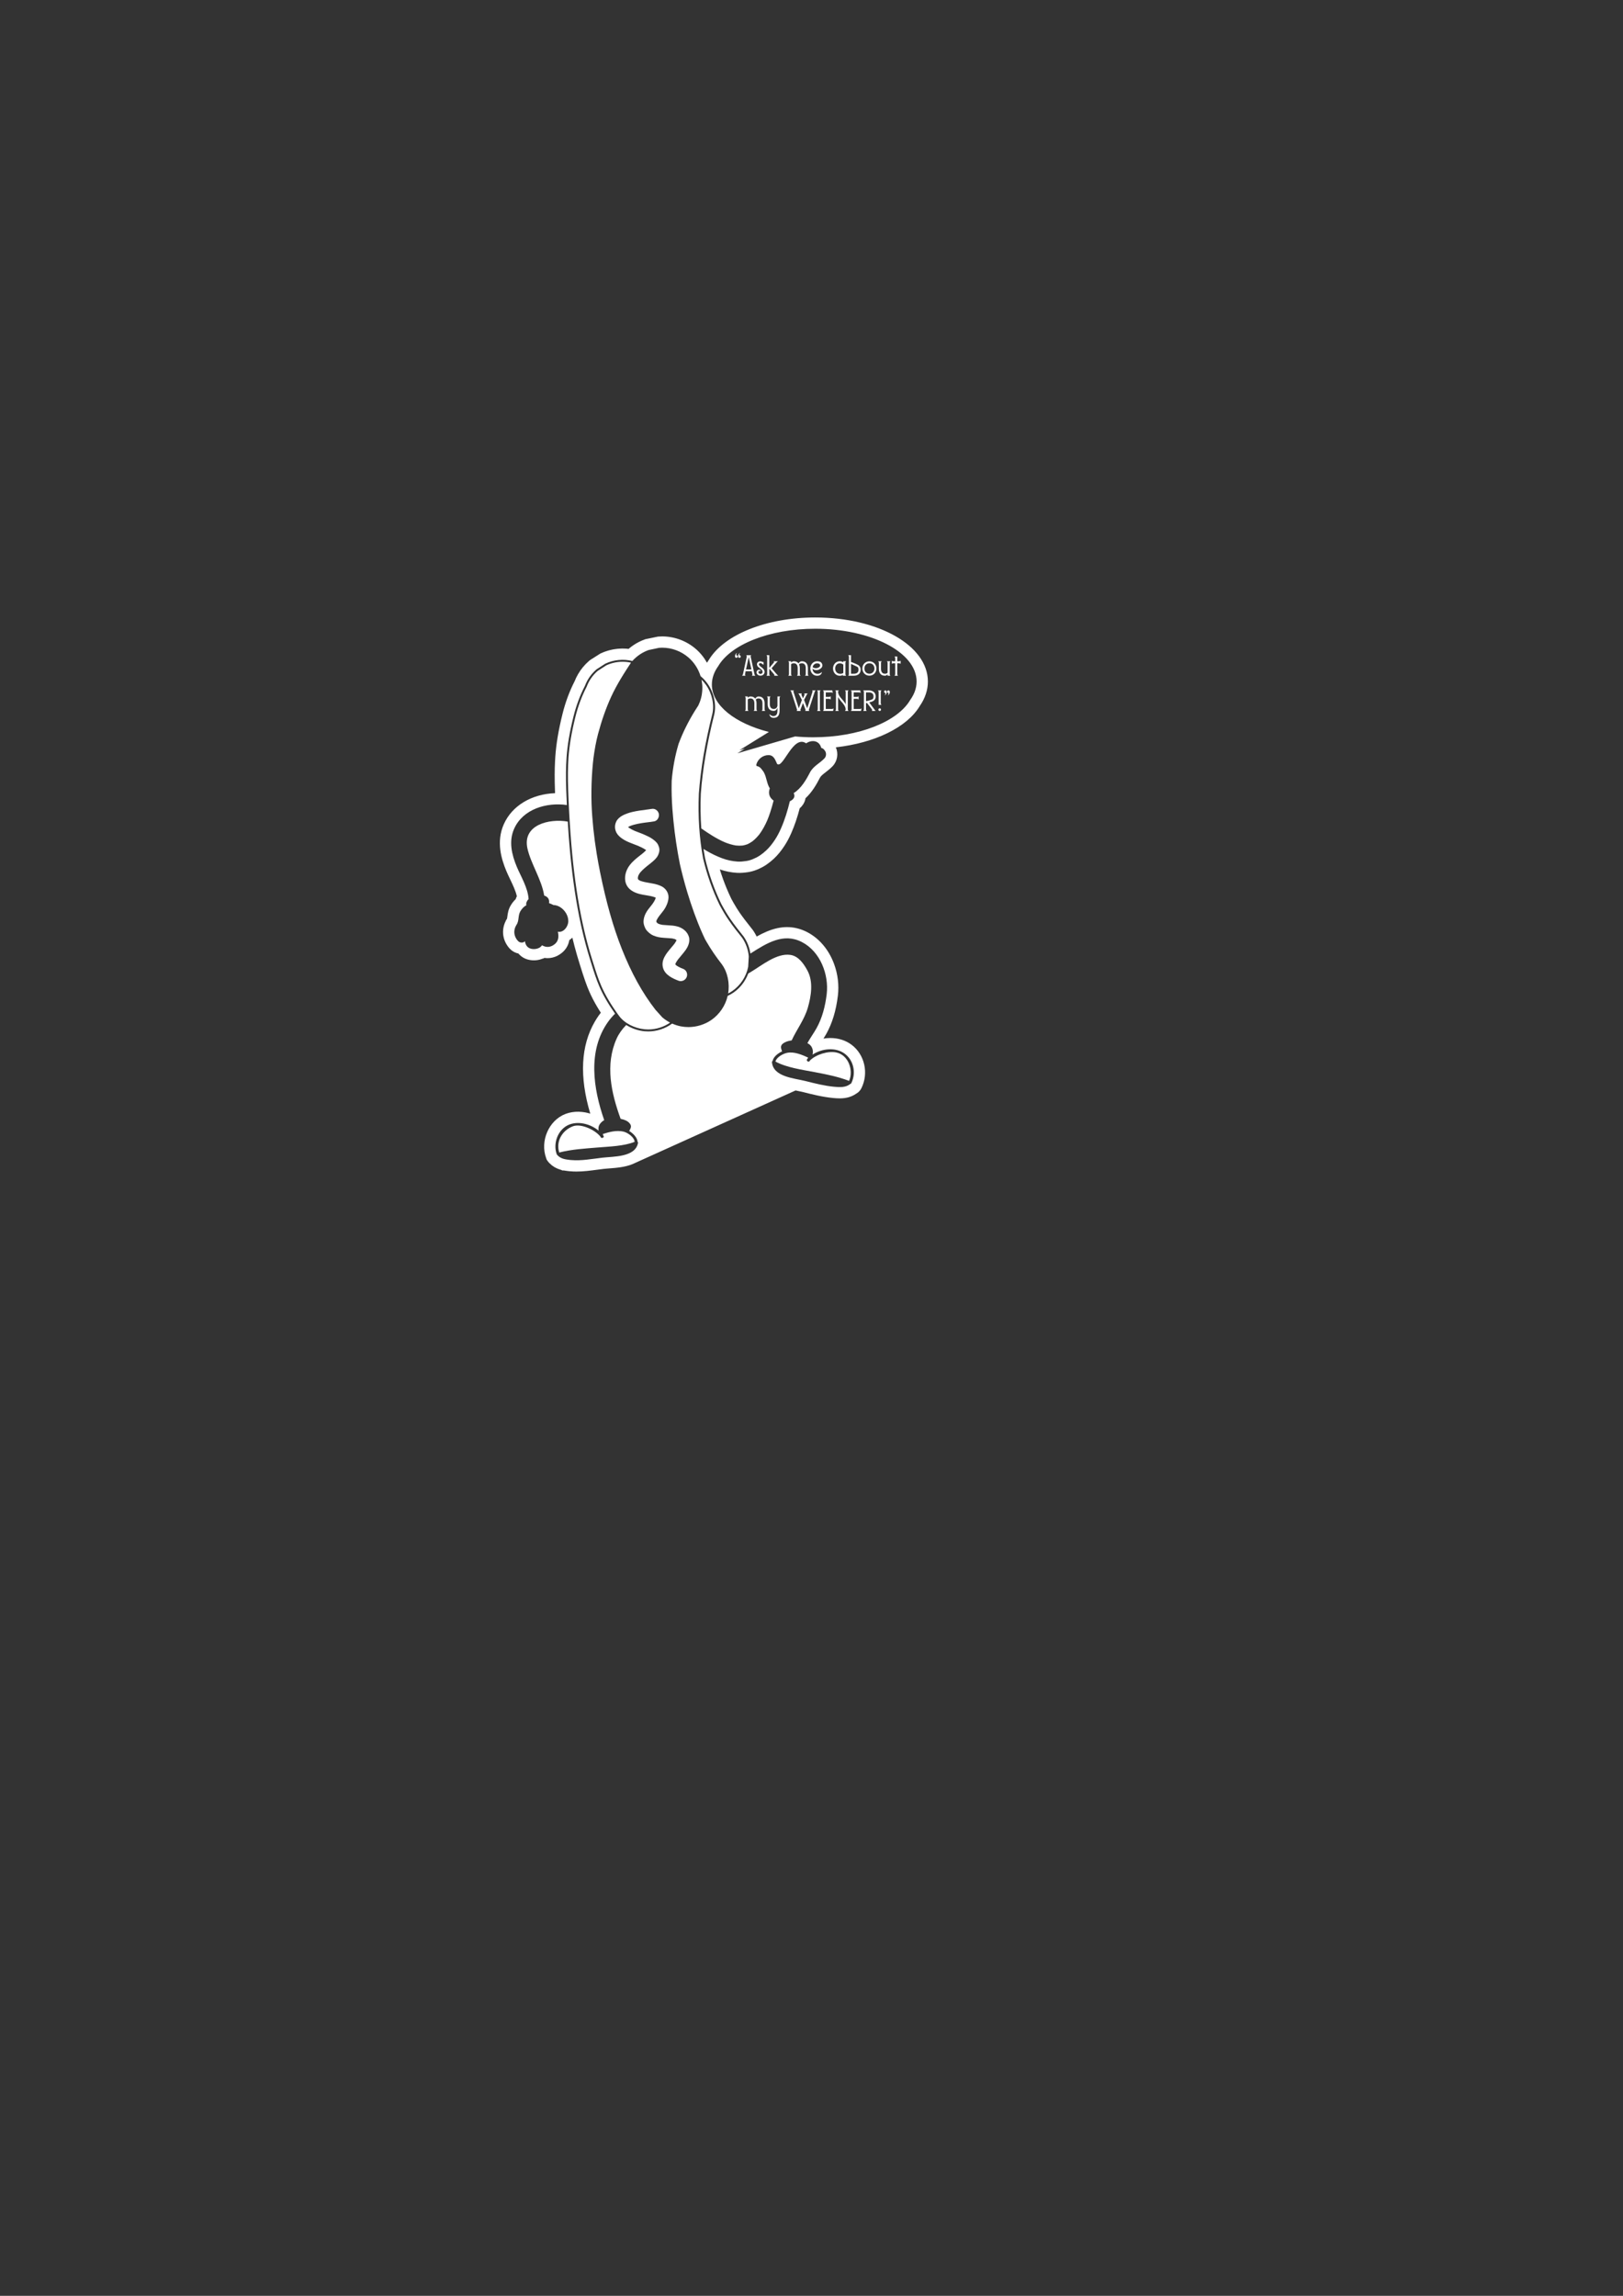 <?xml version="1.0" encoding="UTF-8" standalone="no"?>
<!-- Created with Inkscape (http://www.inkscape.org/) -->

<svg
   width="210mm"
   height="297mm"
   viewBox="0 0 210 297"
   version="1.1"
   id="svg1793"
   inkscape:version="1.2.2 (732a01da63, 2022-12-09)"
   sodipodi:docname="AMAMW_F.Mask.svg"
   xmlns:inkscape="http://www.inkscape.org/namespaces/inkscape"
   xmlns:sodipodi="http://sodipodi.sourceforge.net/DTD/sodipodi-0.dtd"
   xmlns="http://www.w3.org/2000/svg"
   xmlns:svg="http://www.w3.org/2000/svg">
  <rect x="0" y="0" width="210" height="297" fill="#333333" stroke="none"/>
  <sodipodi:namedview
     id="namedview1795"
     pagecolor="#ffffff"
     bordercolor="#000000"
     borderopacity="0.25"
     inkscape:showpageshadow="2"
     inkscape:pageopacity="0.0"
     inkscape:pagecheckerboard="0"
     inkscape:deskcolor="#d1d1d1"
     inkscape:document-units="mm"
     showgrid="false"
     inkscape:zoom="0.72515432"
     inkscape:cx="397.15684"
     inkscape:cy="563.32837"
     inkscape:window-width="2400"
     inkscape:window-height="1271"
     inkscape:window-x="2391"
     inkscape:window-y="-9"
     inkscape:window-maximized="1"
     inkscape:current-layer="layer1" />
  <defs
     id="defs1790" />
  <g
     inkscape:label="Layer 1"
     inkscape:groupmode="layer"
     id="layer1">
    <g
       id="White_2_"
       inkscape:label="F.Mask"
       style="display:inline"
       transform="matrix(0.265,0,0,0.265,55.174,79.585)">
	<g
   id="g844">
		<path
   fill="#ffffff"
   d="m 162.644,27.196 c 0.115,0 0.301,0.072 0.373,0.101 l 0.172,0.086 -0.015,-0.201 c 0,-0.387 -0.458,-0.559 -0.788,-0.559 -0.674,0 -1.203,0.602 -1.203,1.261 0,1.046 0.988,1.633 1.934,1.633 1.118,0 1.992,-0.745 1.992,-1.877 -0.015,-1.118 -1.004,-1.891 -1.834,-2.464 -0.616,-0.473 -0.917,-0.874 -0.917,-1.189 0,-0.416 0.401,-0.602 0.759,-0.602 0.387,0 1.075,0.516 1.305,0.702 l 0.2,0.172 v -1.476 l -0.172,0.086 c -0.043,0.015 -0.086,0.043 -0.114,0.043 -0.029,0 -0.072,-0.028 -0.158,-0.071 -0.33,-0.172 -0.745,-0.315 -1.117,-0.315 -0.875,0 -1.662,0.501 -1.662,1.447 0,0.559 0.329,1.075 0.744,1.418 0.431,0.373 0.875,0.731 1.318,1.075 0.373,0.301 0.674,0.759 0.674,1.247 0,0.602 -0.444,0.945 -1.018,0.945 -0.501,0 -1.002,-0.287 -1.002,-0.845 0,-0.172 0.057,-0.315 0.156,-0.444 0.115,-0.13 0.23,-0.187 0.373,-0.173 z"
   id="path786" />

		<path
   fill="#ffffff"
   d="m 205.935,29.546 h 2.736 c 1.834,0 3.354,-0.917 3.354,-2.895 0,-0.888 -0.258,-1.562 -0.917,-2.121 -0.731,-0.63 -3.797,-1.705 -3.797,-1.705 v -3.31 h -1.376 c 0,0 0.344,0.401 0.344,0.673 v 8.683 c -0.001,0.259 -0.344,0.675 -0.344,0.675 z m 1.376,-5.76 c 0,0 1.834,0.788 3.081,1.404 0.443,0.229 0.587,0.802 0.587,1.433 0,1.433 -1.003,1.963 -2.321,1.963 h -1.347 z"
   id="path788" />

		<path
   fill="#ffffff"
   d="m 193.626,46.746 h 4.943 l 0.244,-1.275 c 0,0 -0.373,0.315 -0.674,0.315 H 195 v -4.943 h 1.72 c 0.243,0 0.674,0.301 0.674,0.301 v -1.562 c 0,0 -0.431,0.301 -0.674,0.301 H 195 v -2.207 h 2.723 c 0.301,0 0.688,0.315 0.688,0.315 l -0.229,-1.275 h -4.557 c 0,0 0.344,0.358 0.344,0.674 v 8.683 c 0.001,0.357 -0.343,0.673 -0.343,0.673 z"
   id="path790" />

		<path
   fill="#ffffff"
   d="m 201.798,29.56 c 0.717,0 1.304,-0.158 1.734,-0.544 -0.086,0.244 -0.316,0.53 -0.316,0.53 h 1.72 c 0,0 -0.344,-0.416 -0.344,-0.673 V 23.17 c 0,-0.272 0.344,-0.673 0.344,-0.673 h -1.376 c 0,0 0,0.215 0,0.444 -0.113,-0.043 -0.344,-0.143 -0.615,-0.258 -0.373,-0.158 -0.76,-0.186 -1.16,-0.186 -1.906,0 -3.253,1.647 -3.253,3.496 -0.001,1.891 1.289,3.567 3.266,3.567 z m 0.072,-6.075 c 0.572,0 1.26,0.258 1.689,0.645 v 4.069 c -0.486,0.287 -0.888,0.416 -1.475,0.416 -1.563,0 -2.508,-1.103 -2.508,-2.622 0.001,-1.347 0.89,-2.508 2.294,-2.508 z"
   id="path792" />

		<path
   fill="#ffffff"
   d="m 165.118,43.049 c 0,-1.948 -0.875,-3.367 -2.967,-3.367 -0.615,0 -1.232,0.387 -1.604,1.06 -0.559,-0.788 -1.39,-1.06 -2.335,-1.06 -0.473,0 -0.945,0.229 -1.305,0.63 v -0.63 h -1.375 c 0,0 0.344,0.401 0.344,0.673 v 5.703 c 0,0.258 -0.344,0.673 -0.344,0.673 h 1.719 c 0,0 -0.344,-0.416 -0.344,-0.673 v -4.915 c 0.316,-0.33 0.76,-0.501 1.305,-0.501 1.461,0 1.92,1.132 1.92,2.421 v 2.995 c 0,0.272 -0.344,0.673 -0.344,0.673 h 1.733 c 0,0 -0.345,-0.401 -0.345,-0.673 v -3.009 c 0,-0.73 -0.129,-1.361 -0.371,-1.862 0.328,-0.358 0.773,-0.544 1.346,-0.544 1.462,0 1.92,1.132 1.92,2.421 v 2.995 c 0,0.272 -0.344,0.673 -0.344,0.673 h 1.734 c 0,0 -0.344,-0.401 -0.344,-0.673 v -3.01 z"
   id="path794" />

		<path
   fill="#ffffff"
   d="m 166.037,29.546 h 1.72 c 0,0 -0.344,-0.416 -0.344,-0.673 v -2.751 l 2.221,2.607 c 0.271,0.33 0.329,0.43 0.329,0.458 0,0.129 -0.071,0.201 -0.071,0.201 l -0.158,0.158 h 2.049 l -0.172,-0.158 c 0,0 -0.271,-0.258 -0.631,-0.616 l -2.449,-2.866 2.32,-2.693 c 0.201,-0.287 0.588,-0.544 0.588,-0.559 l 0.244,-0.157 h -2.221 l 0.186,0.157 c 0.072,0.058 0.158,0.158 0.158,0.201 0.014,0.043 0.014,0.086 -0.158,0.258 l -2.234,2.594 v -6.19 h -1.376 c 0,0 0.344,0.401 0.344,0.673 v 8.683 c -0.001,0.257 -0.345,0.673 -0.345,0.673 z"
   id="path796" />

		<path
   fill="#ffffff"
   d="m 155.554,28.873 0.316,-1.519 h 3.008 l 0.301,1.519 c 0.059,0.272 -0.271,0.688 -0.271,0.688 h 1.719 c 0,0 -0.387,-0.416 -0.443,-0.688 l -1.863,-8.654 c -0.057,-0.272 0.272,-0.688 0.272,-0.688 h -2.45 c 0,0 0.344,0.401 0.272,0.688 l -1.862,8.654 c -0.058,0.243 -0.444,0.688 -0.444,0.688 h 1.72 c -0.002,-0.001 -0.346,-0.402 -0.275,-0.688 z m 1.806,-8.368 h 0.014 l 1.304,5.989 h -2.622 z"
   id="path798" />

		<path
   fill="#ffffff"
   d="m 152.776,19.559 c -0.028,-0.63 0.401,-1.175 0.401,-1.175 0,0 -0.458,0.229 -0.688,0.602 -0.2,0.344 -0.315,0.717 -0.315,1.061 0,0.387 0.229,0.773 0.659,0.773 0.358,0 0.645,-0.272 0.645,-0.63 0,-0.201 -0.071,-0.358 -0.2,-0.473 -0.143,-0.129 -0.3,-0.187 -0.502,-0.158 z"
   id="path800" />

		<path
   fill="#ffffff"
   d="m 118.21,198.461 c -0.307,-0.177 -0.608,-0.362 -0.907,-0.556 -0.037,-0.024 -0.075,-0.047 -0.111,-0.07 -0.698,-0.46 -1.373,-0.962 -2.017,-1.512 l -2.518,-2.791 -0.808,-0.893 c -6.4,-8.21 -11.77,-17.939 -16.45,-29.76 -4.19,-10.6 -7.56,-22.48 -10.6,-37.39 -0.619,-3.042 -1.167,-6.055 -1.653,-9.038 -1.371,-8.398 -2.215,-16.546 -2.51,-24.315 -0.08,-2.109 -0.088,-4.288 -0.063,-6.496 0.047,-4.341 0.276,-8.841 0.727,-13.48 0.174,-1.783 0.41,-3.527 0.674,-5.25 0.163,-1.06 0.339,-2.108 0.535,-3.143 0.38,-2.008 0.809,-3.975 1.311,-5.867 0.872,-3.266 1.837,-6.395 2.885,-9.371 1.077,-3.066 2.243,-5.97 3.49,-8.687 0.706,-1.537 1.464,-3.042 2.258,-4.521 0.018,-0.033 0.036,-0.065 0.054,-0.098 0.375,-0.697 0.758,-1.388 1.148,-2.072 0.073,-0.127 0.148,-0.252 0.221,-0.379 0.339,-0.589 0.68,-1.175 1.027,-1.755 0.1,-0.167 0.201,-0.33 0.301,-0.495 0.324,-0.536 0.649,-1.071 0.978,-1.599 0.124,-0.199 0.249,-0.394 0.373,-0.591 0.306,-0.487 0.611,-0.973 0.919,-1.453 0.174,-0.272 0.349,-0.54 0.523,-0.81 0.25,-0.386 0.499,-0.771 0.749,-1.153 0.377,-0.577 0.754,-1.148 1.13,-1.716 0.005,-0.008 0.011,-0.017 0.017,-0.025 -1.342,-0.301 -2.721,-0.454 -4.109,-0.454 -2.77,0 -5.541,0.618 -8.012,1.787 l -4.119,2.661 c -2.416,2.071 -4.249,4.682 -5.395,7.721 -2.373,4.588 -4.223,9.542 -5.521,14.776 -1.879,7.577 -2.949,13.894 -3.366,19.881 -0.322,4.631 -0.371,9.626 -0.154,15.718 0.275,7.698 0.657,14.814 1.166,21.754 0.963,13.126 2.375,24.735 4.316,35.488 1.074,5.949 2.366,11.799 3.84,17.385 0.73,2.771 1.558,5.623 2.458,8.48 l 0.532,1.696 c 1.13,3.618 2.299,7.359 3.832,10.888 2.004,4.614 4.862,9.421 8.736,14.693 2.551,3.472 7.439,6.024 12.454,6.504 0.575,0.055 1.162,0.083 1.743,0.083 v 0 c 3.816,0 7.585,-1.182 10.701,-3.342 -0.175,-0.091 -0.346,-0.191 -0.519,-0.287 -0.088,-0.047 -0.178,-0.095 -0.266,-0.146 z"
   id="path802" />

		<path
   fill="#ffffff"
   d="m 211.357,37.676 c 0.302,0 0.688,0.315 0.688,0.315 l -0.23,-1.275 h -4.556 c 0,0 0.344,0.358 0.344,0.674 v 8.683 c 0,0.358 -0.344,0.673 -0.344,0.673 h 4.943 l 0.243,-1.275 c 0,0 -0.372,0.315 -0.674,0.315 h -3.137 v -4.943 h 1.719 c 0.244,0 0.674,0.301 0.674,0.301 v -1.562 c 0,0 -0.43,0.301 -0.674,0.301 h -1.719 v -2.207 z"
   id="path804" />

		<path
   fill="#ffffff"
   d="m 86.3,253.939 c 0.05,0.061 0.1,0.13 0.15,0.2 0.33,0.45 0.02,0.88 -0.4,1 -0.36,0.141 -0.85,0.04 -1.02,-0.43 -0.02,-0.05 -0.04,-0.11 -0.06,-0.16 -2.67,-3.33 -9.53,-6.57 -13.51,-5.03 -5.23,2.04 -8.31,7.4 -6.61,12.78 6.17,-1.57 12.41,-1.9 18.74,-2.44 5.53,-0.46 12.77,-0.63 18.07,-2.77 -0.1,-1.74 -2.11,-3.5 -3.96,-4.43 -0.57,-0.29 -1.13,-0.49 -1.61,-0.591 -3.35,-0.699 -6.75,0.171 -9.95,1.2 0.05,0.232 0.1,0.452 0.16,0.671 z"
   id="path806" />

		<path
   fill="#ffffff"
   d="m 176.18,213.63 c -1.91,0.37 -5.26,2.1 -5.75,4.29 5.44,2.939 13.22,4.01 19.18,5.149 5.7,1.08 11.341,2.19 16.771,4.271 2.229,-5.07 -0.26,-12.66 -6.29,-13.88 -3.98,-0.811 -9.81,0.96 -12.81,3.91 -0.04,0.069 -0.07,0.13 -0.11,0.199 -0.16,0.32 -0.44,0.4 -0.71,0.341 -0.53,-0.021 -0.99,-0.721 -0.521,-1.23 0.051,-0.06 0.11,-0.11 0.16,-0.16 0.08,-0.17 0.17,-0.359 0.271,-0.56 -3.021,-1.38 -6.802,-2.99 -10.191,-2.33 z"
   id="path808" />

		<path
   fill="#ffffff"
   d="m 216.291,29.517 c 1.978,0 3.438,-1.519 3.438,-3.496 0,-1.963 -1.461,-3.496 -3.438,-3.496 -1.991,0 -3.438,1.533 -3.438,3.496 0,1.978 1.447,3.496 3.438,3.496 z m 0,-6.046 c 1.476,0 2.45,1.103 2.45,2.55 0,1.447 -0.988,2.55 -2.45,2.55 -1.49,0 -2.437,-1.103 -2.437,-2.55 0,-1.433 0.961,-2.55 2.437,-2.55 z"
   id="path810" />

		<path
   fill="#ffffff"
   d="m 133.021,87.063 c 0.896,-12.068 3.038,-24.727 6.552,-38.716 1.107,-4.412 -0.057,-9.979 -2.965,-14.184 -0.674,-0.976 -1.445,-1.887 -2.301,-2.723 0.029,0.136 0.047,0.273 0.073,0.41 0.032,0.166 0.062,0.332 0.089,0.498 0.083,0.505 0.149,1.011 0.191,1.518 0.004,0.052 0.016,0.102 0.02,0.154 0.111,1.564 0.034,3.1 -0.208,4.605 -0.031,0.188 -0.054,0.378 -0.089,0.565 -0.02,0.104 -0.048,0.206 -0.07,0.31 -0.066,0.316 -0.132,0.631 -0.213,0.944 -0.325,1.247 -0.775,2.466 -1.349,3.656 l -0.348,0.53 -0.092,0.142 c -3.382,5.177 -6.189,10.526 -8.367,15.929 -0.28,0.696 -0.553,1.393 -0.813,2.09 -0.005,0.019 -0.01,0.038 -0.016,0.056 -1.682,5.615 -2.811,11.622 -3.347,17.829 -0.002,0.025 -0.005,0.05 -0.007,0.075 -0.013,0.404 -0.019,0.816 -0.027,1.225 -0.082,3.938 0.037,8.09 0.374,12.726 0.132,1.803 0.295,3.674 0.493,5.639 0.71,7.09 1.77,14.19 3.15,21.12 0.485,2.154 1.013,4.278 1.559,6.384 0.644,2.481 1.323,4.928 2.044,7.322 0.534,1.771 1.083,3.521 1.657,5.233 1.212,3.62 2.392,6.871 3.588,9.878 0.752,1.891 1.512,3.681 2.288,5.402 0.383,0.851 0.77,1.69 1.164,2.51 0.252,0.456 0.531,0.91 0.795,1.365 1.052,1.813 2.191,3.623 3.434,5.441 1.19,1.739 2.455,3.487 3.842,5.264 0.294,0.378 0.558,0.791 0.816,1.209 0.054,0.087 0.118,0.164 0.171,0.254 0.161,0.272 0.297,0.568 0.442,0.854 0.137,0.266 0.283,0.521 0.406,0.799 0.111,0.249 0.199,0.515 0.299,0.771 0.131,0.335 0.269,0.665 0.38,1.013 0.081,0.251 0.141,0.512 0.212,0.769 0.102,0.368 0.209,0.733 0.29,1.11 0.058,0.267 0.094,0.538 0.141,0.808 0.065,0.379 0.135,0.755 0.18,1.139 0.033,0.284 0.046,0.57 0.067,0.856 0.027,0.375 0.059,0.749 0.066,1.127 0.007,0.299 -0.007,0.596 -0.014,0.895 -0.009,0.367 -0.015,0.733 -0.043,1.101 -0.023,0.304 -0.065,0.604 -0.103,0.905 -0.033,0.265 -0.048,0.532 -0.091,0.795 0.709,-0.364 1.393,-0.773 2.041,-1.222 3.981,-2.755 6.796,-7.047 7.721,-11.775 l 0.291,-5.064 c -0.261,-3.283 -1.355,-6.382 -3.251,-9.146 -2.156,-2.664 -4.46,-5.576 -6.553,-8.619 -1.453,-2.113 -2.869,-4.471 -4.456,-7.417 -3.468,-7.137 -6.171,-14.77 -8.044,-22.703 -1.847,-9.864 -2.542,-20.507 -2.069,-31.656 z"
   id="path812" />

		<path
   fill="#ffffff"
   d="m 222.183,36.716 h -1.719 c 0,0 0.344,0.401 0.344,0.674 v 6.375 h 1.375 c 0,0 -0.344,-0.415 -0.344,-0.673 V 37.39 c 0,-0.273 0.344,-0.674 0.344,-0.674 z"
   id="path814" />

		<path
   fill="#ffffff"
   d="m 151.272,19.559 c -0.029,-0.63 0.4,-1.175 0.4,-1.175 0,0 -0.458,0.229 -0.688,0.602 -0.2,0.344 -0.314,0.717 -0.314,1.061 0,0.387 0.229,0.773 0.658,0.773 0.358,0 0.645,-0.272 0.645,-0.63 0,-0.201 -0.07,-0.358 -0.2,-0.473 -0.143,-0.129 -0.315,-0.187 -0.501,-0.158 z"
   id="path816" />

		<path
   fill="#ffffff"
   d="m 224.101,36.716 c -0.357,0 -0.645,0.272 -0.645,0.63 0,0.187 0.072,0.344 0.215,0.473 0.129,0.129 0.301,0.172 0.487,0.158 0.028,0.63 -0.401,1.175 -0.401,1.175 0,0 0.459,-0.244 0.688,-0.602 0.215,-0.344 0.316,-0.716 0.316,-1.06 0,-0.402 -0.231,-0.774 -0.66,-0.774 z"
   id="path818" />

		<path
   fill="#ffffff"
   d="m 225.605,36.716 c -0.344,0 -0.645,0.272 -0.645,0.63 0,0.187 0.071,0.344 0.215,0.473 0.129,0.129 0.301,0.172 0.487,0.158 0.028,0.63 -0.401,1.175 -0.401,1.175 0,0 0.473,-0.244 0.688,-0.602 0.215,-0.344 0.315,-0.716 0.315,-1.06 10e-4,-0.402 -0.214,-0.774 -0.659,-0.774 z"
   id="path820" />

		<path
   fill="#ffffff"
   d="m 221.968,46.101 c 0,-0.358 -0.301,-0.631 -0.645,-0.631 -0.373,0 -0.631,0.272 -0.631,0.631 0,0.372 0.258,0.645 0.631,0.645 0.358,0 0.645,-0.287 0.645,-0.645 z"
   id="path822" />

		<path
   fill="#ffffff"
   d="m 226.56,22.497 h -1.719 c 0,0 0.344,0.401 0.344,0.673 v 4.915 c -0.314,0.329 -0.745,0.501 -1.304,0.501 -1.462,0 -1.92,-1.132 -1.92,-2.421 V 23.17 c 0,-0.272 0.344,-0.673 0.344,-0.673 h -1.733 c 0,0 0.344,0.401 0.344,0.673 v 3.009 c 0,1.949 0.874,3.367 2.966,3.367 0.473,0 0.946,-0.229 1.304,-0.63 v 0.63 h 1.375 c 0,0 -0.344,-0.416 -0.344,-0.673 V 23.17 c -0.001,-0.273 0.343,-0.673 0.343,-0.673 z"
   id="path824" />

		<path
   fill="#ffffff"
   d="m 171.402,40.355 v 3.869 c -0.2,0.96 -0.788,1.547 -1.819,1.547 -1.462,0 -1.92,-1.132 -1.92,-2.421 v -2.995 c 0,-0.272 0.344,-0.673 0.344,-0.673 h -1.734 c 0,0 0.344,0.401 0.344,0.673 v 3.009 c 0,1.949 0.875,3.367 2.967,3.367 0.773,0 1.547,-0.587 1.819,-1.619 v 1.433 c 0,1.447 -0.345,2.708 -2.063,2.708 -0.745,0 -1.347,-0.487 -1.891,-0.946 0,0 0.043,0.659 0.529,1.218 0.387,0.416 0.932,0.602 1.576,0.602 2.25,0 2.88,-1.604 2.88,-3.582 v -6.189 c 0,-0.272 0.345,-0.673 0.345,-0.673 h -1.376 c -0.001,-10e-4 -0.001,0.4 -0.001,0.672 z"
   id="path826" />

		<path
   fill="#ffffff"
   d="m 231.542,22.195 c 0,0 -0.43,0.301 -0.673,0.301 h -0.96 v -2.321 h -1.375 c 0,0 0.344,0.401 0.344,0.673 v 1.648 h -0.961 c -0.243,0 -0.673,-0.301 -0.673,-0.301 v 1.562 c 0,0 0.43,-0.301 0.673,-0.301 h 0.961 v 5.416 c 0,0.258 -0.344,0.673 -0.344,0.673 h 1.719 c 0,0 -0.344,-0.416 -0.344,-0.673 v -5.416 h 0.96 c 0.243,0 0.673,0.301 0.673,0.301 z"
   id="path828" />

		<path
   fill="#ffffff"
   d="m 219.35,39.61 c 0,-1.978 -1.519,-2.895 -3.353,-2.895 h -2.736 c 0,0 0.344,0.401 0.344,0.674 v 8.683 c 0,0.272 -0.344,0.673 -0.344,0.673 h 1.719 c 0,0 -0.344,-0.401 -0.344,-0.673 v -3.138 c 0,0 0.187,-0.029 0.473,-0.101 l 2.407,3.109 c 0.258,0.373 0.015,0.802 0.015,0.802 h 1.819 c 0,0 -0.344,-0.344 -0.53,-0.63 l -2.607,-3.539 c 1.718,-0.429 3.137,-0.873 3.137,-2.965 z m -1.634,1.448 c -1.246,0.63 -3.08,0.917 -3.08,0.917 v -4.299 h 1.347 c 1.318,0 2.321,0.53 2.321,1.963 0,0.631 -0.143,1.189 -0.588,1.419 z"
   id="path830" />

		<path
   fill="#ffffff"
   d="m 189.839,1.116 c -23.747,0 -44.466,8.297 -51.952,20.721 -0.318,0.453 -0.616,0.91 -0.897,1.371 -1.429,-2.56 -3.28,-4.856 -5.505,-6.769 -4.561,-3.92 -10.387,-6.079 -16.405,-6.079 -0.671,0 -1.331,0.03 -2.016,0.092 l -6.107,1.256 -0.357,0.129 c -0.504,0.183 -1,0.38 -1.472,0.585 -0.121,0.052 -0.239,0.107 -0.343,0.158 -0.373,0.168 -0.743,0.34 -1.105,0.525 -0.129,0.066 -0.256,0.135 -0.462,0.25 -0.307,0.165 -0.613,0.331 -0.916,0.511 -0.159,0.094 -0.315,0.193 -0.47,0.292 l -0.207,0.131 c -0.215,0.135 -0.429,0.271 -0.626,0.406 -0.202,0.137 -0.399,0.281 -0.596,0.425 l -0.186,0.136 c -0.159,0.116 -0.318,0.232 -0.462,0.345 -0.272,0.211 -0.538,0.432 -0.803,0.655 l -0.238,0.202 C 98.38,16.416 98.045,16.375 97.721,16.352 97.452,16.331 97.184,16.323 96.915,16.316 l -0.397,-0.014 c -0.279,-0.011 -0.557,-0.021 -0.836,-0.021 l -0.135,0.001 c -0.283,0.003 -0.566,0.018 -0.849,0.035 l -0.403,0.021 c -0.308,0.013 -0.615,0.029 -0.918,0.059 -0.31,0.03 -0.618,0.073 -0.926,0.119 l -0.405,0.056 c -0.274,0.035 -0.548,0.073 -0.819,0.123 -0.336,0.061 -0.67,0.138 -1.003,0.218 l -0.377,0.086 c -0.253,0.055 -0.507,0.112 -0.766,0.183 -0.285,0.078 -0.565,0.169 -0.845,0.263 l -0.394,0.126 c -0.289,0.089 -0.576,0.18 -0.898,0.299 -0.082,0.031 -0.162,0.063 -0.244,0.098 -0.656,0.251 -1.214,0.487 -1.748,0.741 L 80.1,21.788 79.519,22.22 c -0.105,0.089 -0.207,0.182 -0.283,0.254 -2.087,1.833 -3.841,3.969 -5.212,6.344 -0.648,1.121 -1.207,2.274 -1.662,3.432 -2.515,4.91 -4.496,10.246 -5.89,15.865 -1.972,7.95 -3.096,14.618 -3.54,20.985 -0.051,0.741 -0.094,1.494 -0.133,2.254 -0.218,4.25 -0.229,8.744 -0.035,14.146 0.017,0.464 0.034,0.925 0.052,1.384 -11.484,0.416 -20.99,6.123 -25.006,15.104 -3.868,8.647 -1.149,17.231 1.231,22.936 0.545,1.307 1.173,2.618 1.837,4.006 1.29,2.697 2.721,5.689 3.275,8.277 -0.234,0.461 -0.428,0.938 -0.58,1.427 -0.927,0.872 -1.724,1.884 -2.431,3.073 -1.192,2.004 -1.437,3.943 -1.615,5.359 -0.046,0.368 -0.108,0.858 -0.167,1.086 l -0.504,0.764 -0.087,0.278 c -0.678,1.286 -1.107,2.666 -1.278,4.109 -0.351,2.953 0.461,5.924 2.291,8.398 l 0.219,0.292 c 0.341,0.436 0.708,0.834 1.091,1.187 l 0.606,0.519 0.07,0.043 c 0.942,0.702 1.999,1.176 3.124,1.406 1.057,1.262 2.237,1.986 3.083,2.382 2.114,0.99 4.771,1.219 7.109,0.653 0.558,-0.133 1.097,-0.306 1.609,-0.517 l 0.42,-0.066 0.474,-0.295 c 1.735,0.271 3.52,0.086 5.211,-0.546 0.376,-0.14 0.753,-0.297 1.143,-0.491 0.317,-0.159 0.598,-0.329 0.917,-0.534 2.718,-1.663 4.409,-4.143 4.913,-7.135 0.527,-0.341 1.026,-0.734 1.489,-1.175 0.05,0.204 0.1,0.407 0.149,0.608 0.29,1.177 0.582,2.351 0.887,3.506 0.755,2.865 1.611,5.818 2.541,8.765 l 0.53,1.691 c 0.614,1.966 1.337,4.255 2.136,6.527 0.69,1.969 1.303,3.559 1.933,5.012 0.524,1.205 1.128,2.473 1.786,3.749 l 0.253,0.482 c 0.235,0.449 0.476,0.899 0.724,1.349 l 0.413,0.737 c 0.202,0.357 0.408,0.716 0.62,1.076 0.178,0.303 0.359,0.607 0.548,0.92 0.175,0.29 0.355,0.583 0.539,0.88 0.224,0.36 0.451,0.724 0.676,1.072 0.053,0.084 0.107,0.168 0.161,0.251 -0.346,0.439 -0.678,0.883 -0.996,1.331 -0.656,0.928 -1.294,1.919 -1.895,2.947 -6.891,11.787 -7.647,26.909 -2.265,45.003 -0.213,-0.065 -0.428,-0.129 -0.648,-0.189 l -0.479,-0.124 c -0.316,-0.079 -0.633,-0.15 -0.963,-0.218 -0.167,-0.033 -0.332,-0.065 -0.515,-0.099 -0.345,-0.06 -0.689,-0.109 -1.089,-0.16 -0.142,-0.019 -0.284,-0.037 -0.383,-0.046 -0.495,-0.051 -0.99,-0.084 -1.472,-0.096 h -0.496 c -0.34,0 -0.679,0.007 -1.005,0.025 -0.159,0.009 -0.317,0.021 -0.557,0.044 -0.331,0.028 -0.659,0.065 -0.986,0.112 -0.204,0.029 -0.406,0.062 -0.579,0.093 -0.334,0.06 -0.664,0.132 -1.056,0.227 -0.158,0.037 -0.316,0.076 -0.489,0.124 -0.367,0.103 -0.729,0.22 -1.101,0.354 l -0.38,0.134 c -8.052,3.134 -12.408,13.19 -9.34,21.541 l 0.283,0.805 0.303,0.391 c 0.196,0.314 0.419,0.609 0.667,0.882 l 0.292,0.317 0.158,0.131 c 0.301,0.309 0.612,0.595 0.93,0.855 l 0.226,0.178 c 0.37,0.289 0.737,0.543 1.141,0.786 0.105,0.063 0.212,0.121 0.323,0.179 0.273,0.154 0.622,0.341 1.021,0.515 0.134,0.058 0.27,0.111 0.413,0.163 0.306,0.123 0.617,0.24 0.965,0.349 0.102,0.031 0.205,0.06 0.313,0.088 0.073,0.021 0.147,0.042 0.221,0.063 l 0.636,0.31 h 0.723 c 0.843,0.156 1.668,0.254 2.556,0.353 0.156,0.018 0.315,0.029 0.498,0.039 0.981,0.093 2.027,0.14 3.112,0.14 3.47,0 6.883,-0.457 10.184,-0.898 1.067,-0.144 2.118,-0.284 3.148,-0.404 0.775,-0.092 1.666,-0.157 2.622,-0.23 0.752,-0.057 1.539,-0.117 2.313,-0.188 l 0.315,-0.03 c 0.368,-0.034 0.735,-0.072 1.098,-0.113 l 0.531,-0.064 c 0.329,-0.041 0.657,-0.082 0.947,-0.124 0.178,-0.025 0.355,-0.054 0.532,-0.083 l 0.208,-0.034 c 0.28,-0.046 0.558,-0.091 0.853,-0.146 0.188,-0.035 0.372,-0.074 0.556,-0.114 l 0.18,-0.039 c 0.292,-0.062 0.582,-0.123 0.845,-0.188 0.196,-0.048 0.387,-0.101 0.578,-0.155 l 0.243,-0.067 c 0.279,-0.076 0.557,-0.155 0.831,-0.243 0.211,-0.068 0.415,-0.143 0.619,-0.22 l 0.208,-0.076 c 0.279,-0.101 0.556,-0.203 0.82,-0.315 0.224,-0.095 0.439,-0.197 0.73,-0.343 l 78.633,-35.517 c 0.224,0.045 0.443,0.089 0.654,0.131 1.049,0.208 2.038,0.405 2.801,0.599 4.281,1.093 9.609,2.451 14.82,2.947 1.031,0.098 2.143,0.188 3.282,0.188 10e-4,0 10e-4,0 10e-4,0 3.172,0 5.787,-0.738 7.964,-2.252 1.109,-0.586 2.019,-1.513 2.612,-2.693 3.689,-7.382 1.582,-16.543 -4.897,-21.307 -2.853,-2.103 -6.402,-3.214 -10.264,-3.214 -1.121,0 -2.248,0.094 -3.362,0.276 0.167,-0.267 0.332,-0.532 0.494,-0.796 l 0.053,-0.086 c 0.29,-0.472 0.578,-0.942 0.845,-1.417 2.914,-5.205 4.766,-11.32 5.662,-18.704 0.611,-5.116 -0.033,-10.449 -1.863,-15.422 -2.572,-6.998 -7.263,-12.533 -13.207,-15.586 -3.114,-1.6 -6.391,-2.41 -9.74,-2.41 -3.197,0 -6.462,0.719 -9.98,2.196 -1.652,0.693 -3.254,1.504 -4.859,2.407 -0.191,-0.383 -0.393,-0.762 -0.604,-1.135 -0.418,-0.74 -0.799,-1.356 -1.198,-1.94 l -1.064,-1.351 c -1.085,-1.353 -2.057,-2.597 -2.969,-3.802 -0.999,-1.321 -1.795,-2.417 -2.507,-3.451 -0.909,-1.32 -1.851,-2.834 -2.87,-4.616 -0.378,-0.664 -0.762,-1.352 -1.158,-2.085 -0.803,-1.656 -1.586,-3.402 -2.329,-5.191 -1.227,-2.958 -2.334,-6.039 -3.305,-9.19 2.697,0.929 5.483,1.489 8.294,1.667 1.977,0.124 3.888,-0.095 5.375,-0.315 1.521,-0.224 3.023,-0.64 4.468,-1.237 1.302,-0.538 3.013,-1.307 4.699,-2.484 1.311,-0.912 2.518,-1.883 3.585,-2.885 1.811,-1.697 3.491,-3.743 5.14,-6.255 1.219,-1.857 2.313,-3.906 3.343,-6.26 1.602,-3.653 2.954,-7.625 4.115,-12.087 1.439,-1.23 2.157,-2.587 2.516,-3.656 0.136,-0.404 0.235,-0.817 0.301,-1.235 3.16,-2.897 5.379,-6.737 7.038,-9.988 0.436,-0.859 1.346,-1.589 2.795,-2.709 1.062,-0.821 2.266,-1.751 3.416,-2.961 2.343,-2.477 2.912,-6.147 1.563,-9.2 18.993,-2.136 34.761,-9.715 41.007,-20.202 2.585,-3.72 3.943,-7.809 3.943,-11.92 C 244.843,14.844 220.683,1.116 189.839,1.116 Z m 4.495,68.796 c -2.319,2.44 -5.51,3.79 -7.119,6.96 -1.71,3.35 -4.28,7.8 -7.9,9.97 0.991,1.885 -0.201,3.211 -1.871,3.998 -10e-4,0.004 -0.002,0.008 -0.003,0.012 -1.084,4.542 -2.451,8.985 -4.328,13.266 -0.826,1.887 -1.773,3.728 -2.904,5.452 -1.238,1.887 -2.652,3.712 -4.303,5.26 -0.924,0.867 -1.926,1.66 -2.965,2.383 -1.148,0.801 -2.363,1.38 -3.658,1.915 -1.016,0.42 -2.08,0.719 -3.168,0.879 -1.41,0.208 -2.801,0.357 -4.227,0.267 -2.6,-0.164 -5.156,-0.726 -7.592,-1.645 -2.549,-0.962 -5.004,-2.146 -7.36,-3.513 -0.557,-0.323 -1.098,-0.671 -1.645,-1.01 0.222,1.487 0.46,2.962 0.732,4.414 1.853,7.844 4.532,15.41 7.96,22.465 1.562,2.898 2.96,5.228 4.394,7.312 2.074,3.016 4.364,5.911 6.53,8.59 1.743,2.538 2.835,5.317 3.276,8.298 0,-0.001 0,-0.002 0,-0.002 8.086,-5.184 16.164,-10.232 25.134,-5.626 8.941,4.591 13.273,15.83 12.118,25.462 -0.692,5.766 -2.14,11.562 -5,16.672 -1.272,2.273 -3.036,4.685 -4.416,7.215 1.196,0.631 2.165,1.549 2.53,3.074 0.23,0.94 0.16,1.761 -0.05,2.551 4.64,-3.061 11.3,-3.74 15.71,-0.49 4.53,3.33 5.64,9.62 3.24,14.42 -0.11,0.22 -0.271,0.32 -0.45,0.35 -2.25,1.82 -5.13,1.66 -7.97,1.391 -4.631,-0.44 -9.471,-1.65 -13.98,-2.801 -5.35,-1.359 -15.77,-1.979 -16.33,-9.189 -0.02,-0.3 0.12,-0.49 0.311,-0.59 0.35,-1.94 2.52,-3.74 4.63,-4.7 -0.75,-1.88 -1.021,-3.13 1.239,-4.33 1.005,-0.535 2.204,-0.855 3.441,-1.009 -0.003,0.001 -0.005,0.001 -0.007,0.001 2.401,-5.257 6.188,-10.116 7.876,-15.923 1.652,-5.682 2.8,-12.767 -0.21,-18.255 -1.771,-3.231 -4.287,-6.967 -8.249,-7.565 -6.722,-1.017 -14.009,5.16 -19.384,8.348 -0.405,0.24 -0.813,0.479 -1.222,0.717 -1.407,3.753 -3.925,7.043 -7.221,9.324 -0.89,0.615 -1.847,1.152 -2.839,1.615 -1.09,4.721 -3.953,8.98 -7.956,11.757 -3.24,2.23 -7.21,3.47 -11.2,3.47 -1.25,0 -2.51,-0.119 -3.74,-0.359 -1.473,-0.297 -2.876,-0.756 -4.213,-1.355 -3.357,2.472 -7.491,3.837 -11.683,3.837 v 0 c -0.611,0 -1.228,-0.028 -1.833,-0.086 -3.187,-0.305 -6.326,-1.417 -8.912,-3.059 0.002,10e-4 0.003,0.002 0.005,0.003 -1.998,2.006 -3.63,4.307 -4.673,6.628 -5.742,12.779 -2.643,26.591 1.941,39.197 1.593,0.313 3.157,0.883 4.142,1.896 0.173,0.178 0.312,0.348 0.431,0.513 0.014,0.021 0.031,0.041 0.045,0.061 0.109,0.158 0.193,0.311 0.259,0.46 0.01,0.022 0.02,0.045 0.029,0.067 0.06,0.149 0.101,0.296 0.123,0.439 0.002,0.016 0.003,0.031 0.005,0.048 0.098,0.788 -0.329,1.519 -0.839,2.425 0.007,0.004 0.014,0.01 0.021,0.015 0.207,0.13 0.415,0.27 0.622,0.418 0.035,0.024 0.069,0.048 0.103,0.073 0.207,0.151 0.412,0.312 0.613,0.479 0.047,0.039 0.092,0.079 0.139,0.119 0.178,0.153 0.353,0.312 0.521,0.476 0.028,0.026 0.056,0.052 0.083,0.079 0.188,0.186 0.365,0.379 0.534,0.576 0.036,0.042 0.07,0.083 0.105,0.125 0.352,0.425 0.652,0.871 0.881,1.33 0.009,0.019 0.019,0.037 0.028,0.057 0.236,0.487 0.387,0.986 0.424,1.488 0.061,0.059 0.108,0.127 0.146,0.204 0.017,0.033 0.034,0.066 0.046,0.103 0.008,0.026 0.013,0.054 0.018,0.082 0.015,0.081 0.02,0.166 10e-4,0.26 0,0.004 0,0.006 0,0.009 0,10e-4 0,0.002 -10e-4,0.003 v 0.001 c -1.35,6.97 -11.95,6.51 -17.37,7.15 -4.878,0.567 -10.412,1.62 -15.338,1.145 -0.114,-0.011 -0.231,-0.012 -0.345,-0.024 -2.442,-0.271 -4.686,-0.547 -6.357,-2.437 -0.045,-0.034 -0.086,-0.07 -0.124,-0.116 -0.044,-0.049 -0.081,-0.107 -0.109,-0.178 -0.006,-0.014 -0.016,-0.021 -0.021,-0.034 -1.976,-5.329 0.574,-12.372 6.162,-14.547 0.055,-0.021 0.112,-0.034 0.167,-0.055 0.264,-0.098 0.531,-0.187 0.803,-0.263 0.124,-0.034 0.249,-0.062 0.374,-0.092 0.216,-0.053 0.433,-0.101 0.652,-0.14 0.133,-0.024 0.267,-0.045 0.402,-0.064 0.223,-0.032 0.446,-0.057 0.672,-0.076 0.126,-0.011 0.252,-0.024 0.379,-0.031 0.279,-0.016 0.559,-0.02 0.84,-0.018 0.073,0.001 0.145,-0.004 0.218,-0.002 0.353,0.009 0.708,0.033 1.062,0.069 0.104,0.01 0.208,0.026 0.311,0.039 0.257,0.032 0.514,0.068 0.771,0.113 0.126,0.022 0.251,0.047 0.377,0.072 0.24,0.049 0.479,0.103 0.717,0.162 0.123,0.031 0.245,0.062 0.367,0.095 0.267,0.073 0.531,0.155 0.794,0.242 0.086,0.028 0.173,0.053 0.259,0.083 0.348,0.121 0.692,0.253 1.032,0.397 0.069,0.029 0.137,0.063 0.206,0.093 0.268,0.118 0.534,0.241 0.795,0.373 0.112,0.056 0.221,0.115 0.332,0.174 0.218,0.115 0.433,0.234 0.645,0.359 0.114,0.067 0.228,0.135 0.341,0.205 0.212,0.131 0.418,0.268 0.623,0.408 0.099,0.067 0.199,0.133 0.295,0.202 0.287,0.206 0.568,0.419 0.838,0.642 -0.192,-1.11 -0.1,-2.216 0.67,-3.289 0.578,-0.805 1.281,-1.397 2.07,-1.825 -5.366,-15.396 -8.181,-33.809 1.842,-47.952 1.002,-1.414 2.17,-2.771 3.459,-4.041 -3.303,-4.673 -5.81,-9.003 -7.625,-13.183 -1.553,-3.575 -2.729,-7.342 -3.867,-10.983 l -0.531,-1.694 c -0.905,-2.871 -1.737,-5.739 -2.471,-8.523 -1.481,-5.611 -2.779,-11.485 -3.857,-17.459 -1.947,-10.787 -3.363,-22.427 -4.329,-35.587 -0.154,-2.105 -0.293,-4.237 -0.425,-6.386 0.001,0.017 0.002,0.034 0.003,0.051 -9.125,-1.603 -22.234,1.612 -19.691,13.112 1.638,7.408 6.979,15.237 8.18,22.993 1.61,0.507 2.699,1.693 2.364,3.699 0.562,0.191 1.109,0.419 1.642,0.679 0.128,0.062 0.261,0.114 0.387,0.183 0.04,0.02 0.07,0.06 0.1,0.08 0.024,0 0.042,-0.005 0.064,-0.008 0.006,-0.001 0.01,-0.003 0.016,-0.003 0.083,0.002 0.165,0.021 0.248,0.027 0.226,0.019 0.453,0.037 0.672,0.073 0.016,0.004 0.028,0.009 0.043,0.012 0.022,0.004 0.046,0.006 0.065,0.015 0.86,0.177 1.69,0.545 2.446,1.054 2.157,1.446 3.714,4.032 3.719,6.55 0,0.135 0.005,0.271 -0.003,0.404 -0.025,0.396 -0.105,0.8 -0.224,1.199 -0.498,1.674 -1.761,3.242 -3.362,3.654 -0.478,0.124 -0.986,0.147 -1.513,0.038 0.003,0.021 0.014,0.034 0.016,0.049 10e-4,0.003 0.003,0.005 0.004,0.008 0.142,0.595 0.214,1.164 0.242,1.716 0.098,1.974 -0.599,3.632 -2.433,4.754 -0.169,0.104 -0.323,0.215 -0.512,0.31 -0.201,0.101 -0.399,0.181 -0.596,0.254 -1.628,0.608 -3.092,0.302 -4.413,-0.466 -0.13,0.141 -0.26,0.28 -0.39,0.42 -0.02,0.04 -0.04,0.08 -0.07,0.11 -10e-4,10e-4 -10e-4,10e-4 -0.002,0.002 0,0 0,0.001 0,0.001 -0.085,0.088 -0.187,0.161 -0.283,0.238 -0.012,0.009 -0.022,0.019 -0.034,0.028 -0.06,0.061 -0.13,0.11 -0.2,0.17 -0.03,0.021 -0.07,0.04 -0.1,0.07 -0.08,0.05 -0.15,0.11 -0.23,0.16 -0.011,0.007 -0.021,0.005 -0.031,0.009 -0.035,0.016 -0.07,0.026 -0.105,0.035 -0.375,0.2 -0.786,0.348 -1.212,0.449 -1.179,0.285 -2.48,0.195 -3.502,-0.283 -1.369,-0.64 -2,-1.979 -2.259,-3.429 -0.164,0.227 -0.366,0.413 -0.625,0.528 -0.008,0.003 -0.014,0.009 -0.022,0.012 -0.018,0.008 -0.039,0.011 -0.057,0.018 -0.075,0.028 -0.151,0.056 -0.235,0.071 -0.912,0.164 -1.589,-0.019 -2.191,-0.526 -0.002,-0.002 -0.004,-0.003 -0.005,-0.004 -0.006,-0.005 -0.011,-0.011 -0.016,-0.016 -0.195,-0.167 -0.382,-0.367 -0.566,-0.602 -0.008,-0.01 -0.013,-0.021 -0.021,-0.031 -1.098,-1.414 -1.545,-3.033 -1.357,-4.618 0.101,-0.854 0.377,-1.7 0.853,-2.497 0.009,-0.041 0.032,-0.082 0.057,-0.124 0.008,-0.014 0.008,-0.027 0.018,-0.042 1.51,-2.05 0.71,-4.62 1.99,-6.771 0.82,-1.38 1.76,-2.289 3.019,-3.009 -0.123,-0.067 -0.215,-0.187 -0.209,-0.373 0.031,-0.991 0.486,-1.846 1.196,-2.539 -0.261,-5.399 -3.847,-11.216 -5.758,-15.794 -2.471,-5.92 -4.03,-12.437 -1.287,-18.571 4.288,-9.588 15.753,-12.987 25.741,-11.564 0.001,0.035 0.003,0.068 0.005,0.103 -0.116,-2.442 -0.224,-4.916 -0.315,-7.472 -0.219,-6.126 -0.169,-11.153 0.156,-15.818 0.42,-6.043 1.498,-12.412 3.391,-20.044 1.316,-5.307 3.193,-10.332 5.577,-14.935 1.181,-3.14 3.105,-5.881 5.697,-8.097 l 4.225,-2.73 c 4.119,-1.955 8.876,-2.397 13.223,-1.319 2.221,-2.448 4.87,-4.236 7.938,-5.348 l 5.09,-1.08 c 0.55,-0.05 1.04,-0.07 1.52,-0.07 4.71,0 9.26,1.69 12.82,4.75 2.812,2.417 4.86,5.617 5.948,9.134 1.358,1.137 2.552,2.439 3.545,3.876 3.059,4.421 4.278,10.293 3.106,14.959 -3.5,13.936 -5.635,26.542 -6.525,38.539 -0.247,5.814 -0.157,11.483 0.238,16.979 3.615,2.515 7.334,4.948 11.373,6.722 1.783,0.722 3.631,1.298 5.529,1.607 1.074,0.112 2.156,0.129 3.232,0.026 0.838,-0.146 1.66,-0.368 2.457,-0.667 0.889,-0.42 1.727,-0.936 2.52,-1.515 1.186,-0.966 2.25,-2.067 3.209,-3.257 1.584,-2.137 2.848,-4.495 3.908,-6.932 0.518,-1.262 0.986,-2.544 1.414,-3.839 0.625,-1.895 1.165,-3.815 1.657,-5.749 -1.776,-1.198 -2.769,-3.212 -1.938,-5.723 0.03,-0.07 0.061,-0.13 0.11,-0.18 -1.601,-2.55 -1.49,-5.27 -2.98,-7.99 -0.88,-1.17 -1.67,-2.66 -3.25,-2.92 -0.229,-0.04 -0.34,-0.19 -0.35,-0.37 0,-0.01 0,-0.01 0,-0.02 -0.04,-0.09 -0.06,-0.19 -0.03,-0.3 0.66,-2.78 3.29,-4.78 6.101,-4.69 2.47,0.08 3.149,2.35 4.05,4.31 0.03,0.01 0.05,0.02 0.07,0.04 2.88,2.29 7.76,-14.5 14.079,-10.11 0.271,-0.17 0.551,-0.33 0.83,-0.46 2.87,-1.38 5.79,-0.42 6.561,2.69 0.72,0.15 1.399,0.65 1.97,1.64 0.627,1.079 0.467,2.579 -0.403,3.499 z M 235.55,42.265 c 0.248,-0.309 0.485,-0.621 0.71,-0.936 -6.161,10.575 -25.037,18.274 -47.376,18.274 -3.021,0 -5.979,-0.141 -8.852,-0.411 l -28.197,8.23 3.669,-2.272 25.483,-7.437 -28.199,8.229 16.404,-10.16 -1.977,1.224 c -16.479,-4.181 -27.834,-12.978 -27.834,-23.157 0,-3.148 1.09,-6.163 3.076,-8.951 -0.057,0.097 -0.105,0.196 -0.16,0.294 5.976,-10.729 24.991,-18.576 47.541,-18.576 27.34,0 49.504,11.53 49.504,25.753 10e-4,3.507 -1.352,6.849 -3.792,9.896 z"
   id="path832" />

		<path
   fill="#ffffff"
   d="m 192.132,28.385 c -0.315,0.158 -0.688,0.229 -1.117,0.229 -1.548,0 -2.479,-1.074 -2.508,-2.593 0.057,0.072 0.114,0.144 0.186,0.201 0.445,0.43 1.061,0.587 1.807,0.587 0.931,-0.014 1.646,-0.416 2.307,-1.046 0.988,-0.931 0.529,-2.808 -0.932,-3.138 -0.401,-0.086 -0.76,-0.129 -1.16,-0.129 -1.906,0 -3.253,1.647 -3.253,3.496 0,1.892 1.29,3.568 3.267,3.568 0.745,0 1.375,-0.172 1.805,-0.602 0.56,-0.545 0.603,-1.218 0.603,-1.218 0,0 -0.433,0.387 -1.005,0.645 z m -1.332,-4.9 c 0.344,0 0.544,0.072 0.845,0.187 0.587,0.215 0.802,0.96 0.387,1.433 -0.487,0.53 -1.117,0.745 -1.834,0.759 -0.702,0 -1.046,-0.143 -1.619,-0.487 0.215,-1.104 1.074,-1.892 2.221,-1.892 z"
   id="path834" />

		<path
   fill="#ffffff"
   d="m 204.369,46.746 h 1.72 c 0,0 -0.344,-0.401 -0.344,-0.673 V 37.39 c 0,-0.272 0.344,-0.674 0.344,-0.674 h -1.72 c 0,0 0.344,0.401 0.344,0.674 v 6.161 c -0.157,-0.501 -0.688,-1.204 -1.017,-1.619 -0.215,-0.243 -0.474,-0.544 -0.803,-0.931 -0.33,-0.387 -0.588,-0.673 -0.745,-0.874 -0.76,-0.96 -1.146,-1.863 -1.146,-2.708 V 37.39 c 0,-0.272 0.344,-0.674 0.344,-0.674 h -1.72 c 0,0 0.344,0.401 0.344,0.674 v 8.683 c 0,0.272 -0.344,0.673 -0.344,0.673 h 1.72 c 0,0 -0.344,-0.401 -0.344,-0.673 v -6.204 c 0.157,0.473 0.659,1.218 1.533,2.235 0.946,1.06 2.178,2.45 2.178,3.94 v 0.029 c 0,0.271 -0.344,0.673 -0.344,0.673 z"
   id="path836" />

		<path
   fill="#ffffff"
   d="m 192.452,36.716 h -1.719 c 0,0 0.344,0.401 0.344,0.674 v 8.683 c 0,0.272 -0.344,0.673 -0.344,0.673 h 1.719 c 0,0 -0.344,-0.401 -0.344,-0.673 V 37.39 c 0,-0.273 0.344,-0.674 0.344,-0.674 z"
   id="path838" />

		<path
   fill="#ffffff"
   d="m 188.332,36.716 c 0,0 0.286,0.387 0.187,0.659 l -2.594,8.067 -1.533,-4.083 1.29,-2.507 c 0.101,-0.301 0.501,-0.659 0.501,-0.659 h -1.748 c 0,0 0.287,0.373 0.187,0.659 l -0.745,1.719 -0.76,-1.719 c -0.1,-0.287 0.172,-0.659 0.172,-0.659 h -1.748 c 0,0 0.402,0.344 0.502,0.659 l 1.289,2.536 -1.518,4.055 -2.594,-8.067 c -0.101,-0.272 0.186,-0.659 0.186,-0.659 h -1.762 c 0,0 0.387,0.358 0.502,0.659 l 2.822,8.711 c 0.086,0.272 -0.187,0.659 -0.187,0.659 h 2.021 c 0,0 -0.272,-0.373 -0.172,-0.659 l 1.232,-3.195 1.231,3.195 c 0.114,0.272 -0.157,0.659 -0.157,0.659 h 2.02 c 0,0 -0.286,-0.387 -0.2,-0.659 l 2.837,-8.711 c 0.086,-0.272 0.487,-0.659 0.487,-0.659 h -1.748 z"
   id="path840" />

		<path
   fill="#ffffff"
   d="m 176.677,29.546 h 1.72 c 0,0 -0.344,-0.416 -0.344,-0.673 v -4.915 c 0.315,-0.33 0.759,-0.501 1.304,-0.501 1.461,0 1.92,1.132 1.92,2.421 v 2.995 c 0,0.272 -0.344,0.673 -0.344,0.673 h 1.734 c 0,0 -0.345,-0.401 -0.345,-0.673 v -3.009 c 0,-0.73 -0.129,-1.361 -0.372,-1.862 0.329,-0.358 0.773,-0.544 1.347,-0.544 1.462,0 1.92,1.132 1.92,2.421 v 2.995 c 0,0.272 -0.344,0.673 -0.344,0.673 h 1.733 c 0,0 -0.344,-0.401 -0.344,-0.673 v -3.009 c 0,-1.948 -0.874,-3.367 -2.966,-3.367 -0.616,0 -1.232,0.387 -1.604,1.06 -0.559,-0.788 -1.391,-1.06 -2.336,-1.06 -0.473,0 -0.945,0.229 -1.304,0.63 v -0.63 h -1.376 c 0,0 0.344,0.401 0.344,0.673 v 5.703 c 10e-4,0.256 -0.343,0.672 -0.343,0.672 z"
   id="path842" />

	</g>

	<path
   fill="#ffffff"
   d="m 123.373,178.533 c 0.652,0.239 1.658,0.095 2.376,-0.325 0.699,-0.41 1.223,-1.092 1.437,-1.87 0.223,-0.809 0.108,-1.687 -0.315,-2.409 -0.393,-0.67 -0.961,-1.103 -1.902,-1.448 -0.241,-0.087 -0.483,-0.18 -0.723,-0.275 -0.836,-0.375 -1.522,-0.751 -2.116,-1.158 -0.181,-0.155 -0.315,-0.284 -0.443,-0.418 l -0.169,-0.176 0.064,-0.235 c 0.026,-0.096 0.055,-0.191 0.087,-0.285 0.306,-0.62 0.671,-1.195 1.171,-1.866 0.466,-0.587 0.94,-1.149 1.414,-1.712 0.824,-0.979 1.676,-1.99 2.418,-3.051 0.729,-1.046 2.332,-3.768 1.441,-6.448 -0.766,-2.305 -2.75,-4.076 -5.444,-4.86 -1.572,-0.457 -3.266,-0.551 -4.904,-0.642 -0.811,-0.045 -1.621,-0.09 -2.422,-0.176 -0.709,-0.116 -1.31,-0.265 -1.861,-0.456 -0.26,-0.128 -0.46,-0.24 -0.654,-0.366 -0.161,-0.141 -0.259,-0.237 -0.354,-0.338 l -0.142,-0.249 -0.058,-0.268 0.001,-0.119 c 0.051,-0.249 0.098,-0.406 0.15,-0.563 0.341,-0.689 0.748,-1.325 1.344,-2.117 l 0.605,-0.755 c 0.908,-1.122 1.846,-2.282 2.499,-3.563 0.853,-1.672 1.265,-3.06 1.336,-4.5 0.117,-2.371 -1.426,-4.716 -3.752,-5.704 -1.116,-0.474 -2.015,-0.776 -2.916,-0.977 -0.76,-0.169 -1.529,-0.302 -2.296,-0.434 l -0.467,-0.081 c -1.455,-0.251 -2.958,-0.51 -4.377,-1.035 -0.29,-0.139 -0.533,-0.273 -0.768,-0.423 l -0.341,-0.418 -0.044,-0.167 c -0.018,-0.275 -0.016,-0.464 -0.005,-0.654 0.071,-0.354 0.151,-0.637 0.247,-0.916 0.237,-0.483 0.5,-0.92 0.805,-1.35 1.291,-1.549 2.86,-2.792 4.377,-3.995 l 0.342,-0.271 c 0.761,-0.604 1.549,-1.229 2.259,-1.917 0.643,-0.623 1.432,-1.459 1.841,-2.409 0.414,-0.962 0.612,-1.522 0.647,-2.5 0.032,-0.895 -0.237,-1.594 -0.621,-2.483 -0.526,-1.221 -1.711,-2.168 -2.913,-3.01 -1.059,-0.742 -2.275,-1.289 -3.451,-1.817 l -0.426,-0.192 c -0.897,-0.407 -1.84,-0.762 -2.752,-1.106 -0.408,-0.154 -0.817,-0.308 -1.224,-0.467 l -0.616,-0.247 c -1.157,-0.507 -2.003,-0.956 -2.754,-1.461 l -0.594,-0.4 0.632,-0.336 c 0.141,-0.075 0.284,-0.146 0.428,-0.213 2.425,-0.935 4.992,-1.336 7.416,-1.668 0.399,-0.051 0.796,-0.099 1.194,-0.146 1.06,-0.125 2.155,-0.256 3.207,-0.463 0.701,-0.138 1.319,-0.59 1.741,-1.271 0.485,-0.785 0.639,-1.745 0.413,-2.568 -0.214,-0.777 -0.738,-1.458 -1.438,-1.868 -0.465,-0.272 -0.966,-0.405 -1.53,-0.405 -0.281,0 -0.579,0.032 -0.91,0.097 -0.32,0.063 -0.643,0.112 -0.966,0.157 l -1.04,0.135 c -2.339,0.301 -4.758,0.613 -7.081,1.166 -1.622,0.386 -3.125,0.919 -4.47,1.586 -1.49,0.739 -2.677,1.823 -3.256,2.974 -0.923,1.831 -0.884,3.838 0.108,5.652 0.643,1.174 1.78,2.248 3.477,3.282 1.57,0.957 3.336,1.623 5.043,2.267 0.672,0.253 1.345,0.507 2.008,0.777 1.156,0.5 2.372,1.06 3.478,1.794 l 0.432,0.287 -0.362,0.372 c -0.816,0.836 -1.758,1.562 -2.668,2.264 -0.371,0.286 -0.739,0.57 -1.096,0.859 -1.751,1.419 -3.705,3.172 -4.919,5.414 -1.229,2.27 -1.951,5.699 -0.292,8.52 1.083,1.841 3.098,3.171 5.989,3.952 1.029,0.277 2.124,0.454 3.182,0.625 1.475,0.238 2.999,0.485 4.433,1.009 l 0.092,0.042 0.3,0.163 -0.092,0.33 c -0.053,0.189 -0.114,0.375 -0.181,0.561 -0.383,0.803 -0.86,1.575 -1.477,2.404 l -0.602,0.748 c -0.931,1.149 -1.894,2.338 -2.552,3.65 -0.621,1.238 -0.938,2.369 -1.03,3.668 -0.078,1.112 0.231,2.354 0.918,3.691 0.617,1.201 1.716,2.082 2.604,2.716 0.855,0.611 1.926,0.981 2.657,1.207 1.644,0.502 3.443,0.607 5.183,0.709 l 0.274,0.017 c 0.724,0.043 1.446,0.087 2.166,0.164 0.599,0.1 1.101,0.222 1.559,0.375 0.195,0.097 0.322,0.17 0.446,0.247 l 0.272,0.219 -0.109,0.347 c -0.261,0.513 -0.595,1.038 -1.051,1.653 -0.421,0.526 -0.861,1.045 -1.308,1.571 -2.514,2.961 -5.113,6.022 -4.126,9.877 0.903,3.516 4.678,5.306 7.867,6.472 z"
   id="path846" />

</g>
  </g>
</svg>
